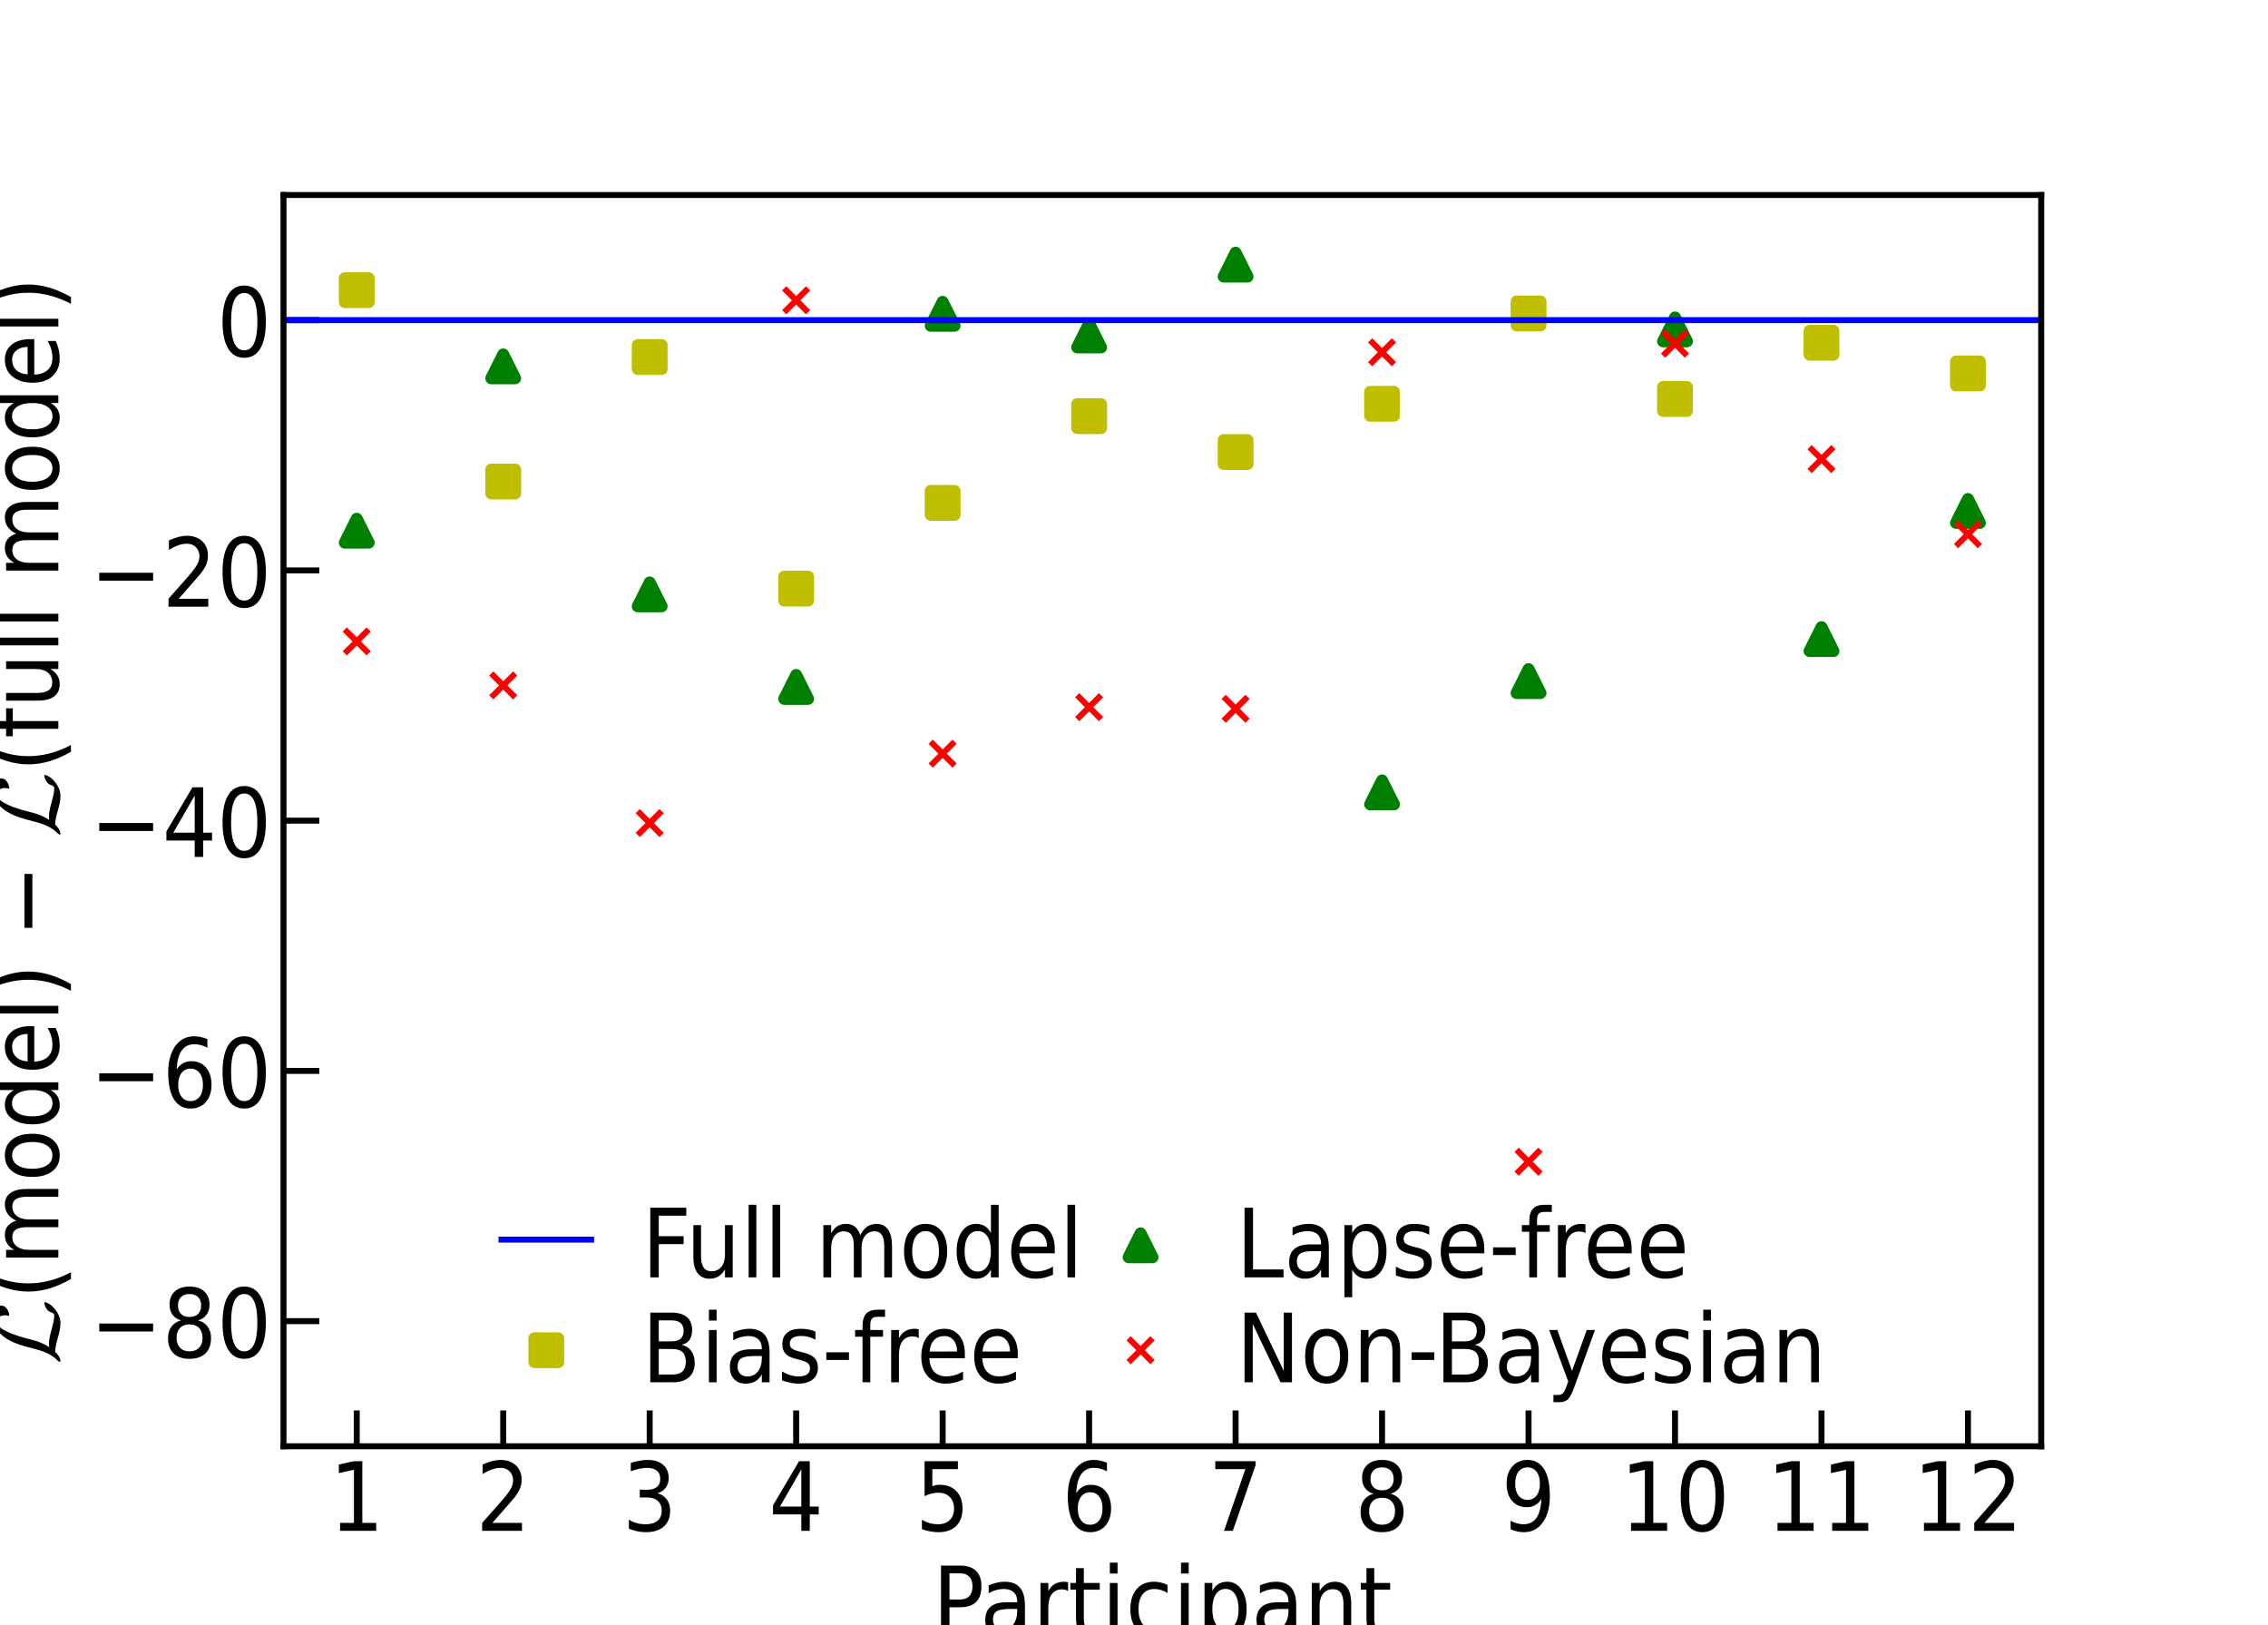 <?xml version="1.0" encoding="utf-8" standalone="no"?>
<!DOCTYPE svg PUBLIC "-//W3C//DTD SVG 1.1//EN"
  "http://www.w3.org/Graphics/SVG/1.1/DTD/svg11.dtd">
<!-- Created with matplotlib (https://matplotlib.org/) -->
<svg height="136.063pt" version="1.1" viewBox="0 0 189.921 136.063" width="189.921pt" xmlns="http://www.w3.org/2000/svg" xmlns:xlink="http://www.w3.org/1999/xlink">
 <defs>
  <style type="text/css">*{stroke-linecap:butt;stroke-linejoin:round;}</style>
 </defs>
 <g id="figure_1">
  <g id="patch_1">
   <path d="M 0 136.063 
L 189.921 136.063 
L 189.921 0 
L 0 0 
z
" style="fill:none;"/>
  </g>
  <g id="axes_1">
   <g id="patch_2">
    <path d="M 23.74 121.096 
L 170.929 121.096 
L 170.929 16.328 
L 23.74 16.328 
z
" style="fill:none;"/>
   </g>
   <g id="matplotlib.axis_1">
    <g id="xtick_1">
     <g id="line2d_1">
      <defs>
       <path d="M 0 0 
L 0 -3 
" id="m0e960bf120" style="stroke:#000000;stroke-width:0.5;"/>
      </defs>
      <g>
       <use style="stroke:#000000;stroke-width:0.5;" x="29.873" xlink:href="#m0e960bf120" y="121.096"/>
      </g>
     </g>
     <g id="text_1">
      <!-- 1 -->
      <g transform="translate(27.584 128.175)scale(0.08 -0.08)">
       <defs>
        <path d="M 11.188 8.297 
L 25.688 8.297 
L 25.688 63.922 
L 9.859 60.406 
L 9.859 69.391 
L 25.594 72.906 
L 34.469 72.906 
L 34.469 8.297 
L 48.969 8.297 
L 48.969 0 
L 11.188 0 
z
" id="DejaVuSansCondensed-49"/>
       </defs>
       <use xlink:href="#DejaVuSansCondensed-49"/>
      </g>
     </g>
    </g>
    <g id="xtick_2">
     <g id="line2d_2">
      <g>
       <use style="stroke:#000000;stroke-width:0.5;" x="42.139" xlink:href="#m0e960bf120" y="121.096"/>
      </g>
     </g>
     <g id="text_2">
      <!-- 2 -->
      <g transform="translate(39.849 128.175)scale(0.08 -0.08)">
       <defs>
        <path d="M 17.281 8.297 
L 48.25 8.297 
L 48.25 0 
L 6.594 0 
L 6.594 8.297 
Q 11.625 14.109 20.359 23.891 
Q 29.109 33.688 31.344 36.531 
Q 35.594 41.844 37.281 45.531 
Q 38.969 49.219 38.969 52.781 
Q 38.969 58.594 35.297 62.25 
Q 31.641 65.922 25.734 65.922 
Q 21.578 65.922 16.938 64.312 
Q 12.312 62.703 7.031 59.422 
L 7.031 69.391 
Q 12.406 71.781 17.062 73 
Q 21.734 74.219 25.594 74.219 
Q 35.797 74.219 41.844 68.547 
Q 47.906 62.891 47.906 53.422 
Q 47.906 48.922 46.391 44.891 
Q 44.875 40.875 40.875 35.406 
Q 39.75 33.984 33.859 27.219 
Q 27.984 20.453 17.281 8.297 
z
" id="DejaVuSansCondensed-50"/>
       </defs>
       <use xlink:href="#DejaVuSansCondensed-50"/>
      </g>
     </g>
    </g>
    <g id="xtick_3">
     <g id="line2d_3">
      <g>
       <use style="stroke:#000000;stroke-width:0.5;" x="54.405" xlink:href="#m0e960bf120" y="121.096"/>
      </g>
     </g>
     <g id="text_3">
      <!-- 3 -->
      <g transform="translate(52.115 128.175)scale(0.08 -0.08)">
       <defs>
        <path d="M 36.531 39.312 
Q 42.875 37.797 46.453 33 
Q 50.047 28.219 50.047 21.188 
Q 50.047 10.406 43.375 4.484 
Q 36.719 -1.422 24.422 -1.422 
Q 20.266 -1.422 15.891 -0.516 
Q 11.531 0.391 6.844 2.203 
L 6.844 11.719 
Q 10.547 9.328 14.938 8.109 
Q 19.344 6.891 24.125 6.891 
Q 32.469 6.891 36.844 10.547 
Q 41.219 14.203 41.219 21.188 
Q 41.219 27.641 37.156 31.266 
Q 33.109 34.906 25.828 34.906 
L 18.219 34.906 
L 18.219 43.016 
L 26.172 43.016 
Q 32.719 43.016 36.203 45.922 
Q 39.703 48.828 39.703 54.297 
Q 39.703 59.906 36.109 62.906 
Q 32.516 65.922 25.828 65.922 
Q 22.172 65.922 18.016 65.031 
Q 13.875 64.156 8.844 62.312 
L 8.844 71.094 
Q 13.875 72.656 18.281 73.438 
Q 22.703 74.219 26.609 74.219 
Q 36.719 74.219 42.625 69.109 
Q 48.531 64.016 48.531 55.328 
Q 48.531 49.266 45.406 45.094 
Q 42.281 40.922 36.531 39.312 
z
" id="DejaVuSansCondensed-51"/>
       </defs>
       <use xlink:href="#DejaVuSansCondensed-51"/>
      </g>
     </g>
    </g>
    <g id="xtick_4">
     <g id="line2d_4">
      <g>
       <use style="stroke:#000000;stroke-width:0.5;" x="66.67" xlink:href="#m0e960bf120" y="121.096"/>
      </g>
     </g>
     <g id="text_4">
      <!-- 4 -->
      <g transform="translate(64.381 128.175)scale(0.08 -0.08)">
       <defs>
        <path d="M 34.031 64.312 
L 11.625 25.391 
L 34.031 25.391 
z
M 31.688 72.906 
L 42.875 72.906 
L 42.875 25.391 
L 52.203 25.391 
L 52.203 17.188 
L 42.875 17.188 
L 42.875 0 
L 34.031 0 
L 34.031 17.188 
L 4.391 17.188 
L 4.391 26.703 
z
" id="DejaVuSansCondensed-52"/>
       </defs>
       <use xlink:href="#DejaVuSansCondensed-52"/>
      </g>
     </g>
    </g>
    <g id="xtick_5">
     <g id="line2d_5">
      <g>
       <use style="stroke:#000000;stroke-width:0.5;" x="78.936" xlink:href="#m0e960bf120" y="121.096"/>
      </g>
     </g>
     <g id="text_5">
      <!-- 5 -->
      <g transform="translate(76.647 128.175)scale(0.08 -0.08)">
       <defs>
        <path d="M 9.719 72.906 
L 44.578 72.906 
L 44.578 64.594 
L 17.828 64.594 
L 17.828 46.734 
Q 19.781 47.469 21.703 47.828 
Q 23.641 48.188 25.594 48.188 
Q 36.578 48.188 43 41.5 
Q 49.422 34.812 49.422 23.391 
Q 49.422 11.625 42.828 5.094 
Q 36.234 -1.422 24.219 -1.422 
Q 20.062 -1.422 15.797 -0.641 
Q 11.531 0.141 6.938 1.703 
L 6.938 11.625 
Q 10.891 9.234 15.109 8.062 
Q 19.344 6.891 24.031 6.891 
Q 31.641 6.891 36.078 11.328 
Q 40.531 15.766 40.531 23.391 
Q 40.531 31 36.078 35.438 
Q 31.641 39.891 24.031 39.891 
Q 20.453 39.891 16.906 39.016 
Q 13.375 38.141 9.719 36.281 
z
" id="DejaVuSansCondensed-53"/>
       </defs>
       <use xlink:href="#DejaVuSansCondensed-53"/>
      </g>
     </g>
    </g>
    <g id="xtick_6">
     <g id="line2d_6">
      <g>
       <use style="stroke:#000000;stroke-width:0.5;" x="91.202" xlink:href="#m0e960bf120" y="121.096"/>
      </g>
     </g>
     <g id="text_6">
      <!-- 6 -->
      <g transform="translate(88.912 128.175)scale(0.08 -0.08)">
       <defs>
        <path d="M 29.688 40.375 
Q 23.734 40.375 20.234 35.828 
Q 16.75 31.297 16.75 23.391 
Q 16.75 15.531 20.234 10.953 
Q 23.734 6.391 29.688 6.391 
Q 35.688 6.391 39.172 10.953 
Q 42.672 15.531 42.672 23.391 
Q 42.672 31.297 39.172 35.828 
Q 35.688 40.375 29.688 40.375 
z
M 47.312 71.297 
L 47.312 62.312 
Q 44 64.062 40.578 64.984 
Q 37.156 65.922 33.844 65.922 
Q 25.047 65.922 20.406 59.328 
Q 15.766 52.734 15.141 39.406 
Q 17.719 43.656 21.625 45.922 
Q 25.531 48.188 30.219 48.188 
Q 40.141 48.188 45.875 41.516 
Q 51.609 34.859 51.609 23.391 
Q 51.609 12.156 45.625 5.359 
Q 39.656 -1.422 29.688 -1.422 
Q 18.312 -1.422 12.297 8.266 
Q 6.297 17.969 6.297 36.375 
Q 6.297 53.656 13.672 63.938 
Q 21.047 74.219 33.5 74.219 
Q 36.812 74.219 40.234 73.484 
Q 43.656 72.75 47.312 71.297 
z
" id="DejaVuSansCondensed-54"/>
       </defs>
       <use xlink:href="#DejaVuSansCondensed-54"/>
      </g>
     </g>
    </g>
    <g id="xtick_7">
     <g id="line2d_7">
      <g>
       <use style="stroke:#000000;stroke-width:0.5;" x="103.468" xlink:href="#m0e960bf120" y="121.096"/>
      </g>
     </g>
     <g id="text_7">
      <!-- 7 -->
      <g transform="translate(101.178 128.175)scale(0.08 -0.08)">
       <defs>
        <path d="M 7.375 72.906 
L 49.562 72.906 
L 49.562 68.703 
L 25.734 0 
L 16.5 0 
L 38.875 64.594 
L 7.375 64.594 
z
" id="DejaVuSansCondensed-55"/>
       </defs>
       <use xlink:href="#DejaVuSansCondensed-55"/>
      </g>
     </g>
    </g>
    <g id="xtick_8">
     <g id="line2d_8">
      <g>
       <use style="stroke:#000000;stroke-width:0.5;" x="115.733" xlink:href="#m0e960bf120" y="121.096"/>
      </g>
     </g>
     <g id="text_8">
      <!-- 8 -->
      <g transform="translate(113.444 128.175)scale(0.08 -0.08)">
       <defs>
        <path d="M 28.609 34.625 
Q 22.266 34.625 18.656 30.859 
Q 15.047 27.094 15.047 20.516 
Q 15.047 13.922 18.656 10.156 
Q 22.266 6.391 28.609 6.391 
Q 34.969 6.391 38.594 10.172 
Q 42.234 13.969 42.234 20.516 
Q 42.234 27.094 38.594 30.859 
Q 34.969 34.625 28.609 34.625 
z
M 19.734 38.812 
Q 14.016 40.375 10.844 44.719 
Q 7.672 49.078 7.672 55.328 
Q 7.672 64.062 13.25 69.141 
Q 18.844 74.219 28.609 74.219 
Q 38.422 74.219 43.984 69.141 
Q 49.562 64.062 49.562 55.328 
Q 49.562 49.078 46.391 44.719 
Q 43.219 40.375 37.547 38.812 
Q 43.953 37.156 47.531 32.312 
Q 51.125 27.484 51.125 20.516 
Q 51.125 9.906 45.281 4.234 
Q 39.453 -1.422 28.609 -1.422 
Q 17.781 -1.422 11.938 4.234 
Q 6.109 9.906 6.109 20.516 
Q 6.109 27.484 9.719 32.312 
Q 13.328 37.156 19.734 38.812 
z
M 16.5 54.391 
Q 16.5 48.734 19.672 45.562 
Q 22.859 42.391 28.609 42.391 
Q 34.328 42.391 37.547 45.562 
Q 40.766 48.734 40.766 54.391 
Q 40.766 60.062 37.547 63.234 
Q 34.328 66.406 28.609 66.406 
Q 22.859 66.406 19.672 63.234 
Q 16.5 60.062 16.5 54.391 
z
" id="DejaVuSansCondensed-56"/>
       </defs>
       <use xlink:href="#DejaVuSansCondensed-56"/>
      </g>
     </g>
    </g>
    <g id="xtick_9">
     <g id="line2d_9">
      <g>
       <use style="stroke:#000000;stroke-width:0.5;" x="127.999" xlink:href="#m0e960bf120" y="121.096"/>
      </g>
     </g>
     <g id="text_9">
      <!-- 9 -->
      <g transform="translate(125.71 128.175)scale(0.08 -0.08)">
       <defs>
        <path d="M 9.859 1.516 
L 9.859 10.5 
Q 13.234 8.734 16.641 7.812 
Q 20.062 6.891 23.391 6.891 
Q 32.172 6.891 36.812 13.453 
Q 41.453 20.016 42.094 33.406 
Q 39.547 29.203 35.641 26.953 
Q 31.734 24.703 27 24.703 
Q 17.141 24.703 11.406 31.312 
Q 5.672 37.938 5.672 49.422 
Q 5.672 60.641 11.641 67.422 
Q 17.625 74.219 27.547 74.219 
Q 38.922 74.219 44.922 64.516 
Q 50.922 54.828 50.922 36.375 
Q 50.922 19.141 43.578 8.859 
Q 36.234 -1.422 23.781 -1.422 
Q 20.406 -1.422 16.984 -0.688 
Q 13.578 0.047 9.859 1.516 
z
M 27.547 32.422 
Q 33.547 32.422 37.031 36.953 
Q 40.531 41.5 40.531 49.422 
Q 40.531 57.281 37.031 61.844 
Q 33.547 66.406 27.547 66.406 
Q 21.578 66.406 18.078 61.844 
Q 14.594 57.281 14.594 49.422 
Q 14.594 41.5 18.078 36.953 
Q 21.578 32.422 27.547 32.422 
z
" id="DejaVuSansCondensed-57"/>
       </defs>
       <use xlink:href="#DejaVuSansCondensed-57"/>
      </g>
     </g>
    </g>
    <g id="xtick_10">
     <g id="line2d_10">
      <g>
       <use style="stroke:#000000;stroke-width:0.5;" x="140.265" xlink:href="#m0e960bf120" y="121.096"/>
      </g>
     </g>
     <g id="text_10">
      <!-- 10 -->
      <g transform="translate(135.686 128.175)scale(0.08 -0.08)">
       <defs>
        <path d="M 28.609 66.406 
Q 21.781 66.406 18.312 58.906 
Q 14.844 51.422 14.844 36.375 
Q 14.844 21.391 18.312 13.891 
Q 21.781 6.391 28.609 6.391 
Q 35.5 6.391 38.938 13.891 
Q 42.391 21.391 42.391 36.375 
Q 42.391 51.422 38.938 58.906 
Q 35.5 66.406 28.609 66.406 
z
M 28.609 74.219 
Q 39.656 74.219 45.453 64.516 
Q 51.266 54.828 51.266 36.375 
Q 51.266 17.969 45.453 8.266 
Q 39.656 -1.422 28.609 -1.422 
Q 17.578 -1.422 11.766 8.266 
Q 5.953 17.969 5.953 36.375 
Q 5.953 54.828 11.766 64.516 
Q 17.578 74.219 28.609 74.219 
z
" id="DejaVuSansCondensed-48"/>
       </defs>
       <use xlink:href="#DejaVuSansCondensed-49"/>
       <use x="57.227" xlink:href="#DejaVuSansCondensed-48"/>
      </g>
     </g>
    </g>
    <g id="xtick_11">
     <g id="line2d_11">
      <g>
       <use style="stroke:#000000;stroke-width:0.5;" x="152.531" xlink:href="#m0e960bf120" y="121.096"/>
      </g>
     </g>
     <g id="text_11">
      <!-- 11 -->
      <g transform="translate(147.952 128.175)scale(0.08 -0.08)">
       <use xlink:href="#DejaVuSansCondensed-49"/>
       <use x="57.227" xlink:href="#DejaVuSansCondensed-49"/>
      </g>
     </g>
    </g>
    <g id="xtick_12">
     <g id="line2d_12">
      <g>
       <use style="stroke:#000000;stroke-width:0.5;" x="164.796" xlink:href="#m0e960bf120" y="121.096"/>
      </g>
     </g>
     <g id="text_12">
      <!-- 12 -->
      <g transform="translate(160.218 128.175)scale(0.08 -0.08)">
       <use xlink:href="#DejaVuSansCondensed-49"/>
       <use x="57.227" xlink:href="#DejaVuSansCondensed-50"/>
      </g>
     </g>
    </g>
    <g id="text_13">
     <!-- Participant -->
     <g transform="translate(78.091 136.917)scale(0.08 -0.08)">
      <defs>
       <path d="M 17.719 64.797 
L 17.719 37.406 
L 28.859 37.406 
Q 35.062 37.406 38.453 40.969 
Q 41.844 44.531 41.844 51.125 
Q 41.844 57.672 38.453 61.234 
Q 35.062 64.797 28.859 64.797 
z
M 8.844 72.906 
L 28.859 72.906 
Q 39.891 72.906 45.531 67.359 
Q 51.172 61.812 51.172 51.125 
Q 51.172 40.328 45.531 34.812 
Q 39.891 29.297 28.859 29.297 
L 17.719 29.297 
L 17.719 0 
L 8.844 0 
z
" id="DejaVuSansCondensed-80"/>
       <path d="M 30.859 27.484 
Q 21.047 27.484 17.266 25 
Q 13.484 22.516 13.484 16.5 
Q 13.484 11.719 16.312 8.906 
Q 19.141 6.109 24.031 6.109 
Q 30.766 6.109 34.812 11.406 
Q 38.875 16.703 38.875 25.484 
L 38.875 27.484 
z
M 46.969 31.203 
L 46.969 0 
L 38.875 0 
L 38.875 8.297 
Q 36.141 3.328 32 0.953 
Q 27.875 -1.422 21.875 -1.422 
Q 14.312 -1.422 9.859 3.297 
Q 5.422 8.016 5.422 15.922 
Q 5.422 25.141 10.953 29.828 
Q 16.5 34.516 27.547 34.516 
L 38.875 34.516 
L 38.875 35.406 
Q 38.875 41.609 35.203 45 
Q 31.547 48.391 24.906 48.391 
Q 20.703 48.391 16.703 47.266 
Q 12.703 46.141 8.984 43.891 
L 8.984 52.203 
Q 13.422 54.109 17.594 55.047 
Q 21.781 56 25.734 56 
Q 36.422 56 41.688 49.844 
Q 46.969 43.703 46.969 31.203 
z
" id="DejaVuSansCondensed-97"/>
       <path d="M 37.016 46.297 
Q 35.641 47.172 34.031 47.578 
Q 32.422 48 30.516 48 
Q 23.641 48 19.969 43.047 
Q 16.312 38.094 16.312 28.812 
L 16.312 0 
L 8.156 0 
L 8.156 54.688 
L 16.312 54.688 
L 16.312 46.188 
Q 18.844 51.172 22.938 53.578 
Q 27.047 56 32.859 56 
Q 33.688 56 34.719 55.875 
Q 35.75 55.766 36.969 55.516 
z
" id="DejaVuSansCondensed-114"/>
       <path d="M 16.5 70.219 
L 16.5 54.688 
L 33.156 54.688 
L 33.156 47.703 
L 16.5 47.703 
L 16.5 18.016 
Q 16.5 11.328 18.141 9.422 
Q 19.781 7.516 24.812 7.516 
L 33.156 7.516 
L 33.156 0 
L 24.812 0 
Q 15.484 0 11.906 3.875 
Q 8.344 7.766 8.344 18.016 
L 8.344 47.703 
L 2.438 47.703 
L 2.438 54.688 
L 8.344 54.688 
L 8.344 70.219 
z
" id="DejaVuSansCondensed-116"/>
       <path d="M 8.5 54.688 
L 16.547 54.688 
L 16.547 0 
L 8.5 0 
z
M 8.5 75.984 
L 16.547 75.984 
L 16.547 64.594 
L 8.5 64.594 
z
" id="DejaVuSansCondensed-105"/>
       <path d="M 43.891 52.594 
L 43.891 44.188 
Q 40.484 46.297 37.031 47.344 
Q 33.594 48.391 30.078 48.391 
Q 22.172 48.391 17.828 42.844 
Q 13.484 37.312 13.484 27.297 
Q 13.484 17.281 17.828 11.734 
Q 22.172 6.203 30.078 6.203 
Q 33.594 6.203 37.031 7.25 
Q 40.484 8.297 43.891 10.406 
L 43.891 2.094 
Q 40.531 0.344 36.891 -0.531 
Q 33.25 -1.422 29.203 -1.422 
Q 18.062 -1.422 11.516 6.344 
Q 4.984 14.109 4.984 27.297 
Q 4.984 40.672 11.594 48.328 
Q 18.219 56 29.688 56 
Q 33.453 56 37.016 55.141 
Q 40.578 54.297 43.891 52.594 
z
" id="DejaVuSansCondensed-99"/>
       <path d="M 16.312 8.203 
L 16.312 -20.797 
L 8.156 -20.797 
L 8.156 54.688 
L 16.312 54.688 
L 16.312 46.391 
Q 18.844 51.266 22.719 53.625 
Q 26.609 56 32.031 56 
Q 41.016 56 46.609 48.094 
Q 52.203 40.188 52.203 27.297 
Q 52.203 14.406 46.609 6.484 
Q 41.016 -1.422 32.031 -1.422 
Q 26.609 -1.422 22.719 0.953 
Q 18.844 3.328 16.312 8.203 
z
M 43.797 27.297 
Q 43.797 37.203 40.125 42.844 
Q 36.469 48.484 30.078 48.484 
Q 23.641 48.484 19.969 42.844 
Q 16.312 37.203 16.312 27.297 
Q 16.312 17.391 19.969 11.75 
Q 23.641 6.109 30.078 6.109 
Q 36.469 6.109 40.125 11.75 
Q 43.797 17.391 43.797 27.297 
z
" id="DejaVuSansCondensed-112"/>
       <path d="M 49.422 33.016 
L 49.422 0 
L 41.312 0 
L 41.312 32.719 
Q 41.312 40.484 38.578 44.328 
Q 35.844 48.188 30.422 48.188 
Q 23.875 48.188 20.094 43.547 
Q 16.312 38.922 16.312 30.906 
L 16.312 0 
L 8.156 0 
L 8.156 54.688 
L 16.312 54.688 
L 16.312 46.188 
Q 19.188 51.125 23.109 53.562 
Q 27.047 56 32.234 56 
Q 40.672 56 45.047 50.172 
Q 49.422 44.344 49.422 33.016 
z
" id="DejaVuSansCondensed-110"/>
      </defs>
      <use xlink:href="#DejaVuSansCondensed-80"/>
      <use x="49.748" xlink:href="#DejaVuSansCondensed-97"/>
      <use x="104.875" xlink:href="#DejaVuSansCondensed-114"/>
      <use x="141.838" xlink:href="#DejaVuSansCondensed-116"/>
      <use x="177.092" xlink:href="#DejaVuSansCondensed-105"/>
      <use x="202.092" xlink:href="#DejaVuSansCondensed-99"/>
      <use x="251.555" xlink:href="#DejaVuSansCondensed-105"/>
      <use x="276.555" xlink:href="#DejaVuSansCondensed-112"/>
      <use x="333.684" xlink:href="#DejaVuSansCondensed-97"/>
      <use x="388.811" xlink:href="#DejaVuSansCondensed-110"/>
      <use x="445.842" xlink:href="#DejaVuSansCondensed-116"/>
     </g>
    </g>
   </g>
   <g id="matplotlib.axis_2">
    <g id="ytick_1">
     <g id="line2d_13">
      <defs>
       <path d="M 0 0 
L 3 0 
" id="m7bb210435c" style="stroke:#000000;stroke-width:0.5;"/>
      </defs>
      <g>
       <use style="stroke:#000000;stroke-width:0.5;" x="23.74" xlink:href="#m7bb210435c" y="110.619"/>
      </g>
     </g>
     <g id="text_14">
      <!-- −80 -->
      <g transform="translate(7.551 113.659)scale(0.08 -0.08)">
       <defs>
        <path d="M 9.516 35.5 
L 65.875 35.5 
L 65.875 27.203 
L 9.516 27.203 
z
" id="DejaVuSansCondensed-8722"/>
       </defs>
       <use xlink:href="#DejaVuSansCondensed-8722"/>
       <use x="75.391" xlink:href="#DejaVuSansCondensed-56"/>
       <use x="132.617" xlink:href="#DejaVuSansCondensed-48"/>
      </g>
     </g>
    </g>
    <g id="ytick_2">
     <g id="line2d_14">
      <g>
       <use style="stroke:#000000;stroke-width:0.5;" x="23.74" xlink:href="#m7bb210435c" y="89.666"/>
      </g>
     </g>
     <g id="text_15">
      <!-- −60 -->
      <g transform="translate(7.551 92.705)scale(0.08 -0.08)">
       <use xlink:href="#DejaVuSansCondensed-8722"/>
       <use x="75.391" xlink:href="#DejaVuSansCondensed-54"/>
       <use x="132.617" xlink:href="#DejaVuSansCondensed-48"/>
      </g>
     </g>
    </g>
    <g id="ytick_3">
     <g id="line2d_15">
      <g>
       <use style="stroke:#000000;stroke-width:0.5;" x="23.74" xlink:href="#m7bb210435c" y="68.712"/>
      </g>
     </g>
     <g id="text_16">
      <!-- −40 -->
      <g transform="translate(7.551 71.751)scale(0.08 -0.08)">
       <use xlink:href="#DejaVuSansCondensed-8722"/>
       <use x="75.391" xlink:href="#DejaVuSansCondensed-52"/>
       <use x="132.617" xlink:href="#DejaVuSansCondensed-48"/>
      </g>
     </g>
    </g>
    <g id="ytick_4">
     <g id="line2d_16">
      <g>
       <use style="stroke:#000000;stroke-width:0.5;" x="23.74" xlink:href="#m7bb210435c" y="47.758"/>
      </g>
     </g>
     <g id="text_17">
      <!-- −20 -->
      <g transform="translate(7.551 50.797)scale(0.08 -0.08)">
       <use xlink:href="#DejaVuSansCondensed-8722"/>
       <use x="75.391" xlink:href="#DejaVuSansCondensed-50"/>
       <use x="132.617" xlink:href="#DejaVuSansCondensed-48"/>
      </g>
     </g>
    </g>
    <g id="ytick_5">
     <g id="line2d_17">
      <g>
       <use style="stroke:#000000;stroke-width:0.5;" x="23.74" xlink:href="#m7bb210435c" y="26.804"/>
      </g>
     </g>
     <g id="text_18">
      <!-- 0 -->
      <g transform="translate(18.161 29.844)scale(0.08 -0.08)">
       <use xlink:href="#DejaVuSansCondensed-48"/>
      </g>
     </g>
    </g>
    <g id="text_19">
     <!-- $\mathcal{L}$(model) $-$ $\mathcal{L}$(full model) -->
     <g transform="translate(4.888 114.272)rotate(-90)scale(0.08 -0.08)">
      <defs>
       <path d="M 3.719 -2.203 
Q 3.078 -2.203 3.078 -1.516 
Q 3.078 -1.125 3.422 -0.594 
Q 4.156 0.594 5.609 2.031 
Q 7.078 3.469 7.719 4.297 
Q 10.25 7.953 11.719 10.797 
Q 14.266 16.062 16.109 22.906 
Q 18.844 33.797 21.062 40.578 
Q 23.297 47.359 26.906 53.422 
Q 29.734 58.109 33.875 61.984 
Q 38.031 65.875 43.078 68.188 
Q 48.141 70.516 53.422 70.516 
L 54 70.516 
Q 56.594 70.516 58.344 69.219 
Q 60.109 67.922 61.016 65.75 
Q 61.922 63.578 61.922 61.078 
Q 61.922 57.281 60.688 55.812 
Q 57.234 52.047 52.484 51.422 
L 51.906 51.422 
Q 51.312 51.422 51.312 52.094 
Q 51.312 52.203 51.562 53.609 
Q 51.812 55.031 51.812 56 
Q 51.812 59.234 50.188 61.625 
Q 48.578 64.016 45.406 64.016 
Q 41.703 64.016 41.703 63.375 
Q 38.969 61.469 36.453 57.047 
Q 33.938 52.641 32.047 47.484 
Q 30.172 42.328 28.703 37.125 
Q 27.25 31.938 26.125 27.391 
Q 24.906 22.469 22.969 17.938 
Q 21.047 13.422 18.406 9.422 
Q 19.578 9.812 21.297 9.812 
L 21.922 9.812 
Q 25.391 9.812 28.859 9.109 
Q 32.328 8.406 37.156 7.031 
Q 42 5.672 45.219 5 
Q 48.438 4.344 52 4.297 
Q 53.078 4.297 53.75 5.266 
Q 54.438 6.25 55.094 7.984 
Q 55.766 9.719 56.203 10.297 
Q 57.719 11.969 59.906 13.188 
Q 62.109 14.406 64.312 14.703 
L 64.891 14.703 
Q 65.188 14.703 65.375 14.5 
Q 65.578 14.312 65.578 14.016 
Q 65.578 14.016 65.484 13.719 
Q 64.5 9.812 60.891 6.031 
Q 57.281 2.25 52.656 0.016 
Q 48.047 -2.203 44.188 -2.203 
L 43.609 -2.203 
Q 40.141 -2.203 36.812 -1.562 
Q 33.5 -0.922 28.656 0.438 
Q 23.828 1.812 20.375 2.531 
Q 16.938 3.266 13.484 3.328 
Q 9.031 -1.562 4.297 -2.203 
z
" id="Cmsy10-76"/>
       <path d="M 27.938 75.875 
Q 22.016 64.656 19.156 53.656 
Q 16.312 42.672 16.312 31.391 
Q 16.312 20.125 19.188 9.062 
Q 22.078 -2 27.938 -13.188 
L 20.906 -13.188 
Q 14.266 -1.703 10.984 9.375 
Q 7.719 20.453 7.719 31.391 
Q 7.719 42.281 10.984 53.312 
Q 14.266 64.359 20.906 75.875 
z
" id="DejaVuSansCondensed-40"/>
       <path d="M 46.781 44.188 
Q 49.859 50.25 54.047 53.125 
Q 58.25 56 63.969 56 
Q 71.688 56 75.859 50.016 
Q 80.031 44.047 80.031 33.016 
L 80.031 0 
L 71.875 0 
L 71.875 32.719 
Q 71.875 40.578 69.375 44.375 
Q 66.891 48.188 61.719 48.188 
Q 55.469 48.188 51.797 43.547 
Q 48.141 38.922 48.141 30.906 
L 48.141 0 
L 40.047 0 
L 40.047 32.719 
Q 40.047 40.625 37.531 44.406 
Q 35.016 48.188 29.781 48.188 
Q 23.578 48.188 19.938 43.531 
Q 16.312 38.875 16.312 30.906 
L 16.312 0 
L 8.156 0 
L 8.156 54.688 
L 16.312 54.688 
L 16.312 46.188 
Q 19.094 51.219 22.953 53.609 
Q 26.812 56 32.125 56 
Q 37.5 56 41.25 52.969 
Q 45.016 49.953 46.781 44.188 
z
" id="DejaVuSansCondensed-109"/>
       <path d="M 27.547 48.391 
Q 21.047 48.391 17.266 42.75 
Q 13.484 37.109 13.484 27.297 
Q 13.484 17.484 17.234 11.844 
Q 21 6.203 27.547 6.203 
Q 34.031 6.203 37.781 11.859 
Q 41.547 17.531 41.547 27.297 
Q 41.547 37.016 37.781 42.703 
Q 34.031 48.391 27.547 48.391 
z
M 27.547 56 
Q 38.094 56 44.109 48.375 
Q 50.141 40.766 50.141 27.297 
Q 50.141 13.875 44.109 6.219 
Q 38.094 -1.422 27.547 -1.422 
Q 16.938 -1.422 10.953 6.219 
Q 4.984 13.875 4.984 27.297 
Q 4.984 40.766 10.953 48.375 
Q 16.938 56 27.547 56 
z
" id="DejaVuSansCondensed-111"/>
       <path d="M 40.875 46.391 
L 40.875 75.984 
L 48.969 75.984 
L 48.969 0 
L 40.875 0 
L 40.875 8.203 
Q 38.328 3.328 34.438 0.953 
Q 30.562 -1.422 25.094 -1.422 
Q 16.156 -1.422 10.562 6.484 
Q 4.984 14.406 4.984 27.297 
Q 4.984 40.188 10.562 48.094 
Q 16.156 56 25.094 56 
Q 30.562 56 34.438 53.625 
Q 38.328 51.266 40.875 46.391 
z
M 13.328 27.297 
Q 13.328 17.391 16.984 11.75 
Q 20.656 6.109 27.047 6.109 
Q 33.5 6.109 37.188 11.75 
Q 40.875 17.391 40.875 27.297 
Q 40.875 37.203 37.188 42.844 
Q 33.5 48.484 27.047 48.484 
Q 20.656 48.484 16.984 42.844 
Q 13.328 37.203 13.328 27.297 
z
" id="DejaVuSansCondensed-100"/>
       <path d="M 50.594 29.594 
L 50.594 25.203 
L 13.375 25.203 
Q 13.922 15.922 18.438 11.062 
Q 22.953 6.203 30.953 6.203 
Q 35.641 6.203 40.016 7.469 
Q 44.391 8.734 48.688 11.281 
L 48.688 2.781 
Q 44.344 0.734 39.766 -0.344 
Q 35.203 -1.422 30.516 -1.422 
Q 18.703 -1.422 11.844 6.188 
Q 4.984 13.812 4.984 26.812 
Q 4.984 40.234 11.5 48.109 
Q 18.016 56 29.109 56 
Q 39.016 56 44.797 48.891 
Q 50.594 41.797 50.594 29.594 
z
M 42.484 32.234 
Q 42.391 39.594 38.766 43.984 
Q 35.156 48.391 29.203 48.391 
Q 22.406 48.391 18.328 44.141 
Q 14.266 39.891 13.672 32.172 
z
" id="DejaVuSansCondensed-101"/>
       <path d="M 8.5 75.984 
L 16.547 75.984 
L 16.547 0 
L 8.5 0 
z
" id="DejaVuSansCondensed-108"/>
       <path d="M 7.234 75.875 
L 14.266 75.875 
Q 20.844 64.359 24.109 53.312 
Q 27.391 42.281 27.391 31.391 
Q 27.391 20.453 24.109 9.375 
Q 20.844 -1.703 14.266 -13.188 
L 7.234 -13.188 
Q 13.031 -2 15.906 9.062 
Q 18.797 20.125 18.797 31.391 
Q 18.797 42.672 15.906 53.656 
Q 13.031 64.656 7.234 75.875 
z
" id="DejaVuSansCondensed-41"/>
       <path id="DejaVuSansCondensed-32"/>
       <path d="M 33.406 75.984 
L 33.406 68.5 
L 25.688 68.5 
Q 21.297 68.5 19.609 66.547 
Q 17.922 64.594 17.922 59.516 
L 17.922 54.688 
L 31.25 54.688 
L 31.25 47.703 
L 17.922 47.703 
L 17.922 0 
L 9.812 0 
L 9.812 47.703 
L 2.047 47.703 
L 2.047 54.688 
L 9.812 54.688 
L 9.812 58.5 
Q 9.812 67.625 13.625 71.797 
Q 17.438 75.984 25.734 75.984 
z
" id="DejaVuSansCondensed-102"/>
       <path d="M 7.672 21.578 
L 7.672 54.688 
L 15.719 54.688 
L 15.719 21.922 
Q 15.719 14.156 18.453 10.266 
Q 21.188 6.391 26.609 6.391 
Q 33.203 6.391 36.984 11.031 
Q 40.766 15.672 40.766 23.688 
L 40.766 54.688 
L 48.875 54.688 
L 48.875 0 
L 40.766 0 
L 40.766 8.406 
Q 37.844 3.422 33.953 1 
Q 30.078 -1.422 24.906 -1.422 
Q 16.453 -1.422 12.062 4.438 
Q 7.672 10.297 7.672 21.578 
z
M 27.984 56 
z
" id="DejaVuSansCondensed-117"/>
      </defs>
      <use transform="translate(0 0.016)" xlink:href="#Cmsy10-76"/>
      <use transform="translate(68.896 0.016)" xlink:href="#DejaVuSansCondensed-40"/>
      <use transform="translate(104.004 0.016)" xlink:href="#DejaVuSansCondensed-109"/>
      <use transform="translate(191.65 0.016)" xlink:href="#DejaVuSansCondensed-111"/>
      <use transform="translate(246.68 0.016)" xlink:href="#DejaVuSansCondensed-100"/>
      <use transform="translate(303.809 0.016)" xlink:href="#DejaVuSansCondensed-101"/>
      <use transform="translate(359.18 0.016)" xlink:href="#DejaVuSansCondensed-108"/>
      <use transform="translate(384.18 0.016)" xlink:href="#DejaVuSansCondensed-41"/>
      <use transform="translate(419.287 0.016)" xlink:href="#DejaVuSansCondensed-32"/>
      <use transform="translate(447.852 0.016)" xlink:href="#DejaVuSansCondensed-8722"/>
      <use transform="translate(523.242 0.016)" xlink:href="#DejaVuSansCondensed-32"/>
      <use transform="translate(551.807 0.016)" xlink:href="#Cmsy10-76"/>
      <use transform="translate(620.703 0.016)" xlink:href="#DejaVuSansCondensed-40"/>
      <use transform="translate(655.811 0.016)" xlink:href="#DejaVuSansCondensed-102"/>
      <use transform="translate(687.451 0.016)" xlink:href="#DejaVuSansCondensed-117"/>
      <use transform="translate(744.482 0.016)" xlink:href="#DejaVuSansCondensed-108"/>
      <use transform="translate(769.482 0.016)" xlink:href="#DejaVuSansCondensed-108"/>
      <use transform="translate(794.482 0.016)" xlink:href="#DejaVuSansCondensed-32"/>
      <use transform="translate(823.047 0.016)" xlink:href="#DejaVuSansCondensed-109"/>
      <use transform="translate(910.693 0.016)" xlink:href="#DejaVuSansCondensed-111"/>
      <use transform="translate(965.723 0.016)" xlink:href="#DejaVuSansCondensed-100"/>
      <use transform="translate(1022.852 0.016)" xlink:href="#DejaVuSansCondensed-101"/>
      <use transform="translate(1078.223 0.016)" xlink:href="#DejaVuSansCondensed-108"/>
      <use transform="translate(1103.223 0.016)" xlink:href="#DejaVuSansCondensed-41"/>
     </g>
    </g>
   </g>
   <g id="PathCollection_1">
    <defs>
     <path d="M -1 1 
L 1 1 
L 1 -1 
L -1 -1 
z
" id="mf074bf8230" style="stroke:#bfbf00;"/>
    </defs>
    <g clip-path="url(#pda7e90ba39)">
     <use style="fill:#bfbf00;stroke:#bfbf00;" x="29.873" xlink:href="#mf074bf8230" y="24.298"/>
     <use style="fill:#bfbf00;stroke:#bfbf00;" x="42.139" xlink:href="#mf074bf8230" y="40.318"/>
     <use style="fill:#bfbf00;stroke:#bfbf00;" x="54.405" xlink:href="#mf074bf8230" y="29.894"/>
     <use style="fill:#bfbf00;stroke:#bfbf00;" x="66.67" xlink:href="#mf074bf8230" y="49.286"/>
     <use style="fill:#bfbf00;stroke:#bfbf00;" x="78.936" xlink:href="#mf074bf8230" y="42.105"/>
     <use style="fill:#bfbf00;stroke:#bfbf00;" x="91.202" xlink:href="#mf074bf8230" y="34.841"/>
     <use style="fill:#bfbf00;stroke:#bfbf00;" x="103.468" xlink:href="#mf074bf8230" y="37.85"/>
     <use style="fill:#bfbf00;stroke:#bfbf00;" x="115.733" xlink:href="#mf074bf8230" y="33.805"/>
     <use style="fill:#bfbf00;stroke:#bfbf00;" x="127.999" xlink:href="#mf074bf8230" y="26.245"/>
     <use style="fill:#bfbf00;stroke:#bfbf00;" x="140.265" xlink:href="#mf074bf8230" y="33.403"/>
     <use style="fill:#bfbf00;stroke:#bfbf00;" x="152.531" xlink:href="#mf074bf8230" y="28.699"/>
     <use style="fill:#bfbf00;stroke:#bfbf00;" x="164.796" xlink:href="#mf074bf8230" y="31.27"/>
    </g>
   </g>
   <g id="PathCollection_2">
    <defs>
     <path d="M 0 -1 
L -1 1 
L 1 1 
z
" id="mfa0258f4ea" style="stroke:#008000;"/>
    </defs>
    <g clip-path="url(#pda7e90ba39)">
     <use style="fill:#008000;stroke:#008000;" x="29.873" xlink:href="#mfa0258f4ea" y="44.435"/>
     <use style="fill:#008000;stroke:#008000;" x="42.139" xlink:href="#mfa0258f4ea" y="30.674"/>
     <use style="fill:#008000;stroke:#008000;" x="54.405" xlink:href="#mfa0258f4ea" y="49.768"/>
     <use style="fill:#008000;stroke:#008000;" x="66.67" xlink:href="#mfa0258f4ea" y="57.515"/>
     <use style="fill:#008000;stroke:#008000;" x="78.936" xlink:href="#mfa0258f4ea" y="26.272"/>
     <use style="fill:#008000;stroke:#008000;" x="91.202" xlink:href="#mfa0258f4ea" y="28.086"/>
     <use style="fill:#008000;stroke:#008000;" x="103.468" xlink:href="#mfa0258f4ea" y="22.156"/>
     <use style="fill:#008000;stroke:#008000;" x="115.733" xlink:href="#mfa0258f4ea" y="66.345"/>
     <use style="fill:#008000;stroke:#008000;" x="127.999" xlink:href="#mfa0258f4ea" y="57.026"/>
     <use style="fill:#008000;stroke:#008000;" x="140.265" xlink:href="#mfa0258f4ea" y="27.579"/>
     <use style="fill:#008000;stroke:#008000;" x="152.531" xlink:href="#mfa0258f4ea" y="53.51"/>
     <use style="fill:#008000;stroke:#008000;" x="164.796" xlink:href="#mfa0258f4ea" y="42.78"/>
    </g>
   </g>
   <g id="PathCollection_3">
    <defs>
     <path d="M -1 1 
L 1 -1 
M -1 -1 
L 1 1 
" id="ma228fe7ab1" style="stroke:#ff0000;stroke-width:0.5;"/>
    </defs>
    <g clip-path="url(#pda7e90ba39)">
     <use style="fill:#ff0000;stroke:#ff0000;stroke-width:0.5;" x="29.873" xlink:href="#ma228fe7ab1" y="53.707"/>
     <use style="fill:#ff0000;stroke:#ff0000;stroke-width:0.5;" x="42.139" xlink:href="#ma228fe7ab1" y="57.389"/>
     <use style="fill:#ff0000;stroke:#ff0000;stroke-width:0.5;" x="54.405" xlink:href="#ma228fe7ab1" y="68.915"/>
     <use style="fill:#ff0000;stroke:#ff0000;stroke-width:0.5;" x="66.67" xlink:href="#ma228fe7ab1" y="25.144"/>
     <use style="fill:#ff0000;stroke:#ff0000;stroke-width:0.5;" x="78.936" xlink:href="#ma228fe7ab1" y="63.103"/>
     <use style="fill:#ff0000;stroke:#ff0000;stroke-width:0.5;" x="91.202" xlink:href="#ma228fe7ab1" y="59.21"/>
     <use style="fill:#ff0000;stroke:#ff0000;stroke-width:0.5;" x="103.468" xlink:href="#ma228fe7ab1" y="59.346"/>
     <use style="fill:#ff0000;stroke:#ff0000;stroke-width:0.5;" x="115.733" xlink:href="#ma228fe7ab1" y="29.495"/>
     <use style="fill:#ff0000;stroke:#ff0000;stroke-width:0.5;" x="127.999" xlink:href="#ma228fe7ab1" y="97.27"/>
     <use style="fill:#ff0000;stroke:#ff0000;stroke-width:0.5;" x="140.265" xlink:href="#ma228fe7ab1" y="28.777"/>
     <use style="fill:#ff0000;stroke:#ff0000;stroke-width:0.5;" x="152.531" xlink:href="#ma228fe7ab1" y="38.439"/>
     <use style="fill:#ff0000;stroke:#ff0000;stroke-width:0.5;" x="164.796" xlink:href="#ma228fe7ab1" y="44.726"/>
    </g>
   </g>
   <g id="LineCollection_1">
    <path clip-path="url(#pda7e90ba39)" d="M 17.607 26.804 
L 177.062 26.804 
" style="fill:none;stroke:#0000ff;stroke-width:0.5;"/>
   </g>
   <g id="patch_3">
    <path d="M 23.74 121.096 
L 23.74 16.328 
" style="fill:none;stroke:#000000;stroke-linecap:square;stroke-linejoin:miter;stroke-width:0.5;"/>
   </g>
   <g id="patch_4">
    <path d="M 170.929 121.096 
L 170.929 16.328 
" style="fill:none;stroke:#000000;stroke-linecap:square;stroke-linejoin:miter;stroke-width:0.5;"/>
   </g>
   <g id="patch_5">
    <path d="M 23.74 121.096 
L 170.929 121.096 
" style="fill:none;stroke:#000000;stroke-linecap:square;stroke-linejoin:miter;stroke-width:0.5;"/>
   </g>
   <g id="patch_6">
    <path d="M 23.74 16.328 
L 170.929 16.328 
" style="fill:none;stroke:#000000;stroke-linecap:square;stroke-linejoin:miter;stroke-width:0.5;"/>
   </g>
   <g id="legend_1">
    <g id="line2d_18">
     <path d="M 41.747 103.793 
L 49.747 103.793 
" style="fill:none;stroke:#0000ff;stroke-width:0.5;"/>
    </g>
    <g id="text_20">
     <!-- Full model -->
     <g transform="translate(53.747 106.953)scale(0.08 -0.08)">
      <defs>
       <path d="M 8.844 72.906 
L 46.531 72.906 
L 46.531 64.594 
L 17.719 64.594 
L 17.719 43.109 
L 43.75 43.109 
L 43.75 34.812 
L 17.719 34.812 
L 17.719 0 
L 8.844 0 
z
" id="DejaVuSansCondensed-70"/>
      </defs>
      <use xlink:href="#DejaVuSansCondensed-70"/>
      <use x="46.258" xlink:href="#DejaVuSansCondensed-117"/>
      <use x="103.289" xlink:href="#DejaVuSansCondensed-108"/>
      <use x="128.289" xlink:href="#DejaVuSansCondensed-108"/>
      <use x="153.289" xlink:href="#DejaVuSansCondensed-32"/>
      <use x="181.854" xlink:href="#DejaVuSansCondensed-109"/>
      <use x="269.5" xlink:href="#DejaVuSansCondensed-111"/>
      <use x="324.529" xlink:href="#DejaVuSansCondensed-100"/>
      <use x="381.658" xlink:href="#DejaVuSansCondensed-101"/>
      <use x="437.029" xlink:href="#DejaVuSansCondensed-108"/>
     </g>
    </g>
    <g id="PathCollection_4">
     <g>
      <use style="fill:#bfbf00;stroke:#bfbf00;" x="45.747" xlink:href="#mf074bf8230" y="113.052"/>
     </g>
    </g>
    <g id="text_21">
     <!-- Bias-free -->
     <g transform="translate(53.747 115.737)scale(0.08 -0.08)">
      <defs>
       <path d="M 17.719 34.812 
L 17.719 8.109 
L 31.938 8.109 
Q 39.109 8.109 42.547 11.406 
Q 46 14.703 46 21.484 
Q 46 28.328 42.547 31.562 
Q 39.109 34.812 31.938 34.812 
z
M 17.719 64.797 
L 17.719 42.828 
L 30.859 42.828 
Q 37.359 42.828 40.547 45.531 
Q 43.75 48.25 43.75 53.812 
Q 43.75 59.328 40.547 62.062 
Q 37.359 64.797 30.859 64.797 
z
M 8.844 72.906 
L 31.5 72.906 
Q 41.656 72.906 47.141 68.219 
Q 52.641 63.531 52.641 54.891 
Q 52.641 48.188 49.828 44.234 
Q 47.016 40.281 41.547 39.312 
Q 48.141 37.75 51.75 32.781 
Q 55.375 27.828 55.375 20.406 
Q 55.375 10.641 49.391 5.312 
Q 43.406 0 32.375 0 
L 8.844 0 
z
" id="DejaVuSansCondensed-66"/>
       <path d="M 39.844 53.078 
L 39.844 44.578 
Q 36.422 46.531 32.734 47.5 
Q 29.047 48.484 25.094 48.484 
Q 19.094 48.484 16.062 46.438 
Q 13.031 44.391 13.031 40.281 
Q 13.031 37.156 15.203 35.375 
Q 17.391 33.594 23.875 31.984 
L 26.609 31.297 
Q 35.25 29.25 38.859 25.516 
Q 42.484 21.781 42.484 15.094 
Q 42.484 7.469 37.062 3.016 
Q 31.641 -1.422 22.172 -1.422 
Q 18.219 -1.422 13.922 -0.562 
Q 9.625 0.297 4.891 2 
L 4.891 11.281 
Q 9.375 8.688 13.719 7.391 
Q 18.062 6.109 22.312 6.109 
Q 28.031 6.109 31.109 8.281 
Q 34.188 10.453 34.188 14.406 
Q 34.188 18.062 31.953 20.016 
Q 29.734 21.969 22.219 23.781 
L 19.438 24.516 
Q 11.922 26.266 8.562 29.906 
Q 5.219 33.547 5.219 39.891 
Q 5.219 47.609 10.156 51.797 
Q 15.094 56 24.125 56 
Q 28.609 56 32.562 55.266 
Q 36.531 54.547 39.844 53.078 
z
" id="DejaVuSansCondensed-115"/>
       <path d="M 4.391 31.391 
L 28.078 31.391 
L 28.078 23.391 
L 4.391 23.391 
z
" id="DejaVuSansCondensed-45"/>
      </defs>
      <use xlink:href="#DejaVuSansCondensed-66"/>
      <use x="61.719" xlink:href="#DejaVuSansCondensed-105"/>
      <use x="86.719" xlink:href="#DejaVuSansCondensed-97"/>
      <use x="141.846" xlink:href="#DejaVuSansCondensed-115"/>
      <use x="188.721" xlink:href="#DejaVuSansCondensed-45"/>
      <use x="221.191" xlink:href="#DejaVuSansCondensed-102"/>
      <use x="252.832" xlink:href="#DejaVuSansCondensed-114"/>
      <use x="287.545" xlink:href="#DejaVuSansCondensed-101"/>
      <use x="342.916" xlink:href="#DejaVuSansCondensed-101"/>
     </g>
    </g>
    <g id="PathCollection_5">
     <g>
      <use style="fill:#008000;stroke:#008000;" x="95.51" xlink:href="#mfa0258f4ea" y="104.268"/>
     </g>
    </g>
    <g id="text_22">
     <!-- Lapse-free -->
     <g transform="translate(103.51 106.953)scale(0.08 -0.08)">
      <defs>
       <path d="M 8.844 72.906 
L 17.719 72.906 
L 17.719 8.297 
L 49.656 8.297 
L 49.656 0 
L 8.844 0 
z
" id="DejaVuSansCondensed-76"/>
      </defs>
      <use xlink:href="#DejaVuSansCondensed-76"/>
      <use x="50.098" xlink:href="#DejaVuSansCondensed-97"/>
      <use x="105.225" xlink:href="#DejaVuSansCondensed-112"/>
      <use x="162.354" xlink:href="#DejaVuSansCondensed-115"/>
      <use x="209.229" xlink:href="#DejaVuSansCondensed-101"/>
      <use x="264.6" xlink:href="#DejaVuSansCondensed-45"/>
      <use x="297.07" xlink:href="#DejaVuSansCondensed-102"/>
      <use x="328.711" xlink:href="#DejaVuSansCondensed-114"/>
      <use x="363.424" xlink:href="#DejaVuSansCondensed-101"/>
      <use x="418.795" xlink:href="#DejaVuSansCondensed-101"/>
     </g>
    </g>
    <g id="PathCollection_6">
     <g>
      <use style="fill:#ff0000;stroke:#ff0000;stroke-width:0.5;" x="95.51" xlink:href="#ma228fe7ab1" y="113.052"/>
     </g>
    </g>
    <g id="text_23">
     <!-- Non-Bayesian -->
     <g transform="translate(103.51 115.737)scale(0.08 -0.08)">
      <defs>
       <path d="M 8.844 72.906 
L 20.797 72.906 
L 49.906 11.922 
L 49.906 72.906 
L 58.5 72.906 
L 58.5 0 
L 46.531 0 
L 17.438 60.984 
L 17.438 0 
L 8.844 0 
z
" id="DejaVuSansCondensed-78"/>
       <path d="M 28.953 -5.078 
Q 25.531 -14.844 22.281 -17.812 
Q 19.047 -20.797 13.578 -20.797 
L 7.125 -20.797 
L 7.125 -13.281 
L 11.859 -13.281 
Q 15.188 -13.281 17.031 -11.516 
Q 18.891 -9.766 21.141 -3.219 
L 22.609 0.875 
L 2.688 54.688 
L 11.234 54.688 
L 26.609 11.922 
L 42 54.688 
L 50.594 54.688 
z
" id="DejaVuSansCondensed-121"/>
      </defs>
      <use xlink:href="#DejaVuSansCondensed-78"/>
      <use x="67.285" xlink:href="#DejaVuSansCondensed-111"/>
      <use x="122.314" xlink:href="#DejaVuSansCondensed-110"/>
      <use x="179.346" xlink:href="#DejaVuSansCondensed-45"/>
      <use x="208.191" xlink:href="#DejaVuSansCondensed-66"/>
      <use x="269.91" xlink:href="#DejaVuSansCondensed-97"/>
      <use x="325.037" xlink:href="#DejaVuSansCondensed-121"/>
      <use x="378.26" xlink:href="#DejaVuSansCondensed-101"/>
      <use x="433.631" xlink:href="#DejaVuSansCondensed-115"/>
      <use x="480.506" xlink:href="#DejaVuSansCondensed-105"/>
      <use x="505.506" xlink:href="#DejaVuSansCondensed-97"/>
      <use x="560.633" xlink:href="#DejaVuSansCondensed-110"/>
     </g>
    </g>
   </g>
  </g>
 </g>
 <defs>
  <clipPath id="pda7e90ba39">
   <rect height="104.769" width="147.189" x="23.74" y="16.328"/>
  </clipPath>
 </defs>
</svg>
